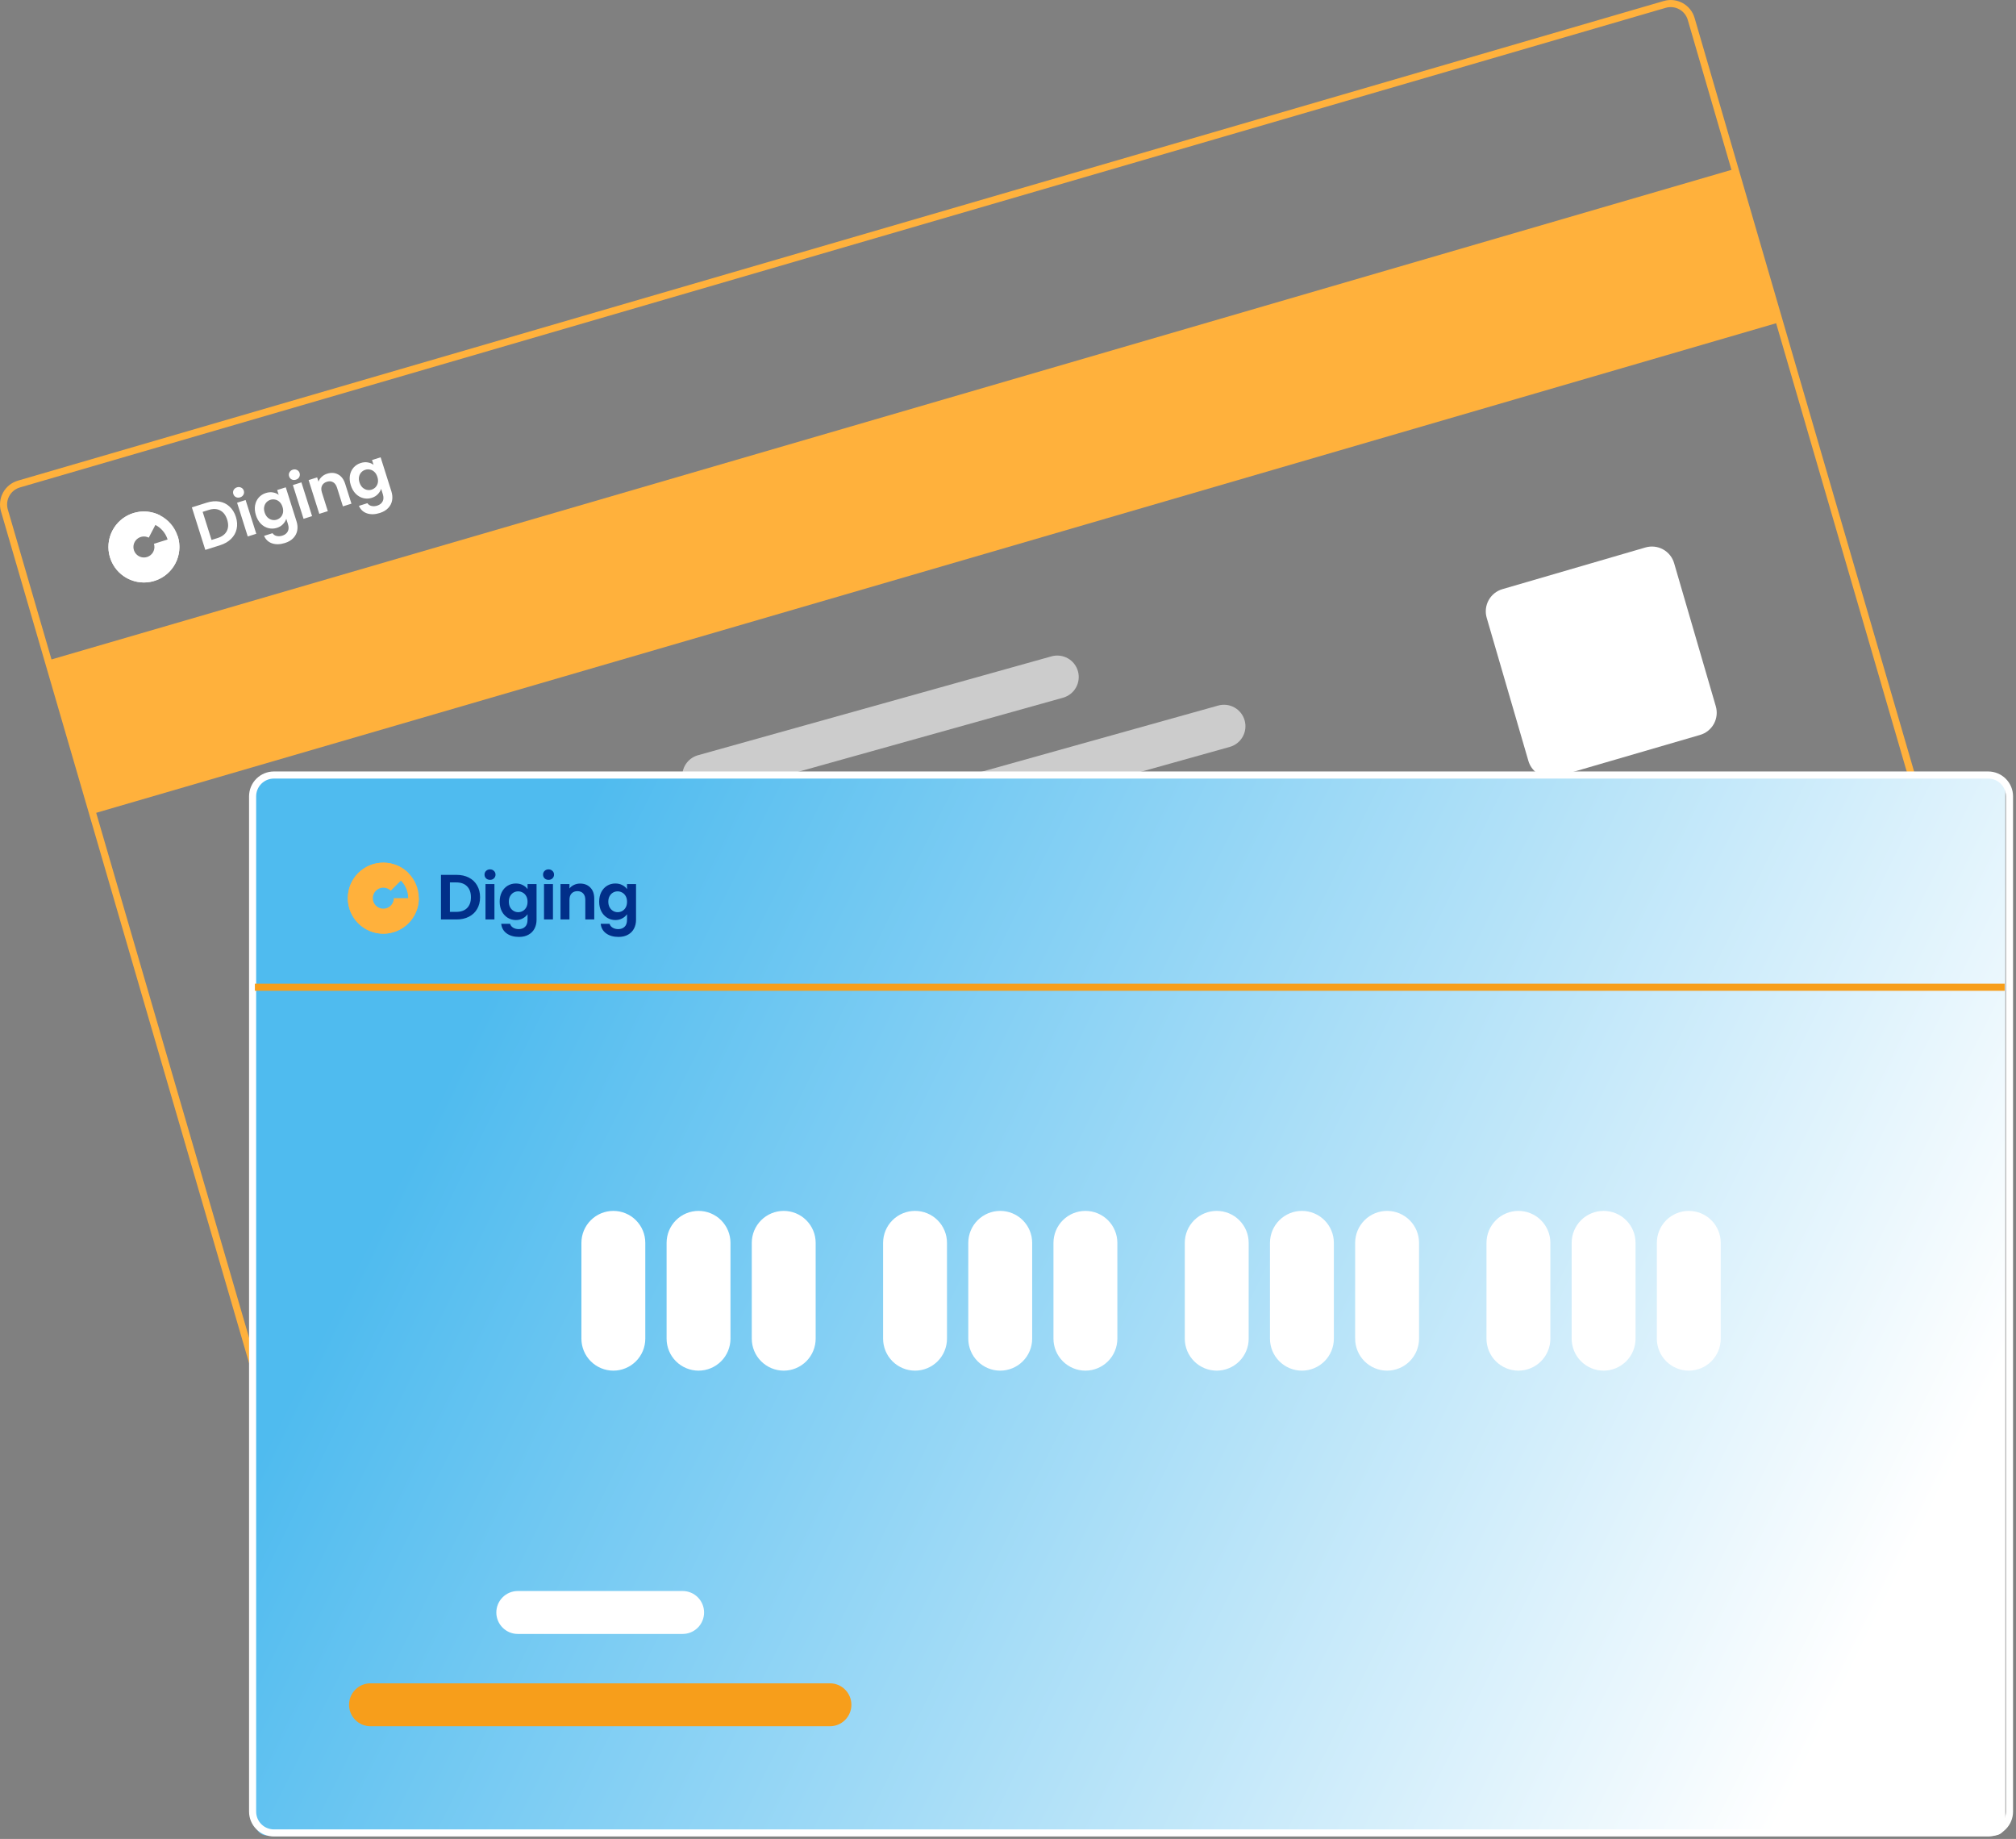 <svg width="568" height="518" viewBox="0 0 568 518" fill="none" xmlns="http://www.w3.org/2000/svg">
<rect x="0" y="0" width="568" height="518" fill="#808080" stroke="none"/>
<g clip-path="url(#clip0_16_20)">
<path d="M488.79 47.567L13.551 186.032L26.139 229.235L501.378 90.77L488.79 47.567Z" fill="#FFB13C"/>
<path d="M70.329 384.481L0.283 144.068C-0.237 142.286 -0.027 140.37 0.867 138.743C1.76 137.115 3.263 135.909 5.045 135.39L468.764 0.281C470.546 -0.236 472.461 -0.026 474.088 0.867C475.715 1.76 476.921 3.262 477.442 5.043L539.498 218.032L537.578 218.592L475.522 5.603C475.149 4.331 474.287 3.259 473.125 2.621C471.963 1.984 470.596 1.832 469.323 2.201L5.605 137.31C4.332 137.68 3.258 138.542 2.62 139.705C1.982 140.867 1.832 142.236 2.203 143.509L72.249 383.922L70.329 384.481Z" fill="#FFB13C"/>
<path d="M436.862 219.022C435.455 219.02 434.087 218.563 432.961 217.719C431.836 216.875 431.014 215.689 430.619 214.339L418.87 174.016C418.39 172.361 418.586 170.583 419.415 169.072C420.244 167.561 421.638 166.441 423.292 165.957L463.616 154.208C465.271 153.728 467.049 153.924 468.56 154.753C470.071 155.583 471.191 156.977 471.674 158.631L483.423 198.955C483.903 200.61 483.707 202.387 482.878 203.898C482.049 205.409 480.655 206.529 479.001 207.013L438.677 218.762C438.088 218.934 437.477 219.022 436.862 219.022Z" fill="white"/>
<path d="M350.676 202.942C350.463 202.177 350.102 201.461 349.612 200.835C349.122 200.21 348.514 199.687 347.822 199.297C347.13 198.907 346.368 198.657 345.58 198.562C344.791 198.467 343.991 198.528 343.226 198.742L276.836 217.312L269.686 219.312H314.586L321.736 217.312L346.486 210.392C348.029 209.958 349.337 208.931 350.122 207.534C350.908 206.137 351.107 204.485 350.676 202.942Z" fill="#CCCCCC"/>
<path d="M303.706 189.072C303.274 187.529 302.246 186.22 300.849 185.434C299.452 184.649 297.8 184.45 296.256 184.882L196.637 212.742C195.245 213.136 194.039 214.015 193.238 215.22C192.437 216.424 192.092 217.876 192.266 219.312H218.056L225.216 217.312L299.516 196.532C301.061 196.097 302.369 195.067 303.155 193.669C303.94 192.27 304.139 190.617 303.706 189.072Z" fill="#CCCCCC"/>
<rect x="72" y="219" width="493" height="298" rx="3" fill="url(#paint0_linear_16_20)"/>
<path d="M560.17 217.31H77.17C75.314 217.312 73.535 218.05 72.222 219.362C70.91 220.674 70.172 222.454 70.17 224.31V510.31C70.172 512.166 70.91 513.945 72.222 515.257C73.535 516.569 75.314 517.308 77.17 517.31H560.17C562.026 517.308 563.806 516.569 565.118 515.257C566.43 513.945 567.168 512.166 567.17 510.31V224.31C567.168 222.454 566.43 220.675 565.118 219.362C563.805 218.05 562.026 217.312 560.17 217.31ZM565.17 510.31C565.17 511.636 564.643 512.907 563.705 513.845C562.768 514.782 561.496 515.309 560.17 515.31H77.17C75.844 515.309 74.573 514.782 73.635 513.845C72.697 512.907 72.17 511.636 72.17 510.31V224.31C72.171 222.984 72.698 221.712 73.635 220.775C74.573 219.837 75.844 219.31 77.17 219.31H560.17C561.496 219.31 562.768 219.837 563.705 220.775C564.643 221.712 565.17 222.984 565.17 224.31V510.31Z" fill="white"/>
<path d="M172.81 386.09C170.424 386.087 168.136 385.138 166.449 383.451C164.762 381.764 163.813 379.476 163.81 377.09V350.09C163.81 347.703 164.758 345.414 166.446 343.726C168.134 342.038 170.423 341.09 172.81 341.09C175.197 341.09 177.486 342.038 179.174 343.726C180.862 345.414 181.81 347.703 181.81 350.09V377.09C181.807 379.476 180.858 381.764 179.171 383.451C177.484 385.138 175.196 386.087 172.81 386.09Z" fill="white"/>
<path d="M196.81 386.09C194.424 386.087 192.136 385.138 190.449 383.451C188.762 381.764 187.813 379.476 187.81 377.09V350.09C187.81 347.703 188.758 345.414 190.446 343.726C192.134 342.038 194.423 341.09 196.81 341.09C199.197 341.09 201.486 342.038 203.174 343.726C204.862 345.414 205.81 347.703 205.81 350.09V377.09C205.807 379.476 204.858 381.764 203.171 383.451C201.484 385.138 199.196 386.087 196.81 386.09Z" fill="white"/>
<path d="M220.81 386.09C218.424 386.087 216.136 385.138 214.449 383.451C212.762 381.764 211.813 379.476 211.81 377.09V350.09C211.81 347.703 212.758 345.414 214.446 343.726C216.134 342.038 218.423 341.09 220.81 341.09C223.197 341.09 225.486 342.038 227.174 343.726C228.862 345.414 229.81 347.703 229.81 350.09V377.09C229.807 379.476 228.858 381.764 227.171 383.451C225.484 385.138 223.196 386.087 220.81 386.09Z" fill="white"/>
<path d="M257.81 386.09C255.424 386.087 253.136 385.138 251.449 383.451C249.762 381.764 248.813 379.476 248.81 377.09V350.09C248.81 347.703 249.758 345.414 251.446 343.726C253.134 342.038 255.423 341.09 257.81 341.09C260.197 341.09 262.486 342.038 264.174 343.726C265.862 345.414 266.81 347.703 266.81 350.09V377.09C266.807 379.476 265.858 381.764 264.171 383.451C262.484 385.138 260.196 386.087 257.81 386.09Z" fill="white"/>
<path d="M281.81 386.09C279.424 386.087 277.136 385.138 275.449 383.451C273.762 381.764 272.813 379.476 272.81 377.09V350.09C272.81 347.703 273.758 345.414 275.446 343.726C277.134 342.038 279.423 341.09 281.81 341.09C284.197 341.09 286.486 342.038 288.174 343.726C289.862 345.414 290.81 347.703 290.81 350.09V377.09C290.807 379.476 289.858 381.764 288.171 383.451C286.484 385.138 284.196 386.087 281.81 386.09Z" fill="white"/>
<path d="M305.81 386.09C303.424 386.087 301.136 385.138 299.449 383.451C297.762 381.764 296.813 379.476 296.81 377.09V350.09C296.81 347.703 297.758 345.414 299.446 343.726C301.134 342.038 303.423 341.09 305.81 341.09C308.197 341.09 310.486 342.038 312.174 343.726C313.862 345.414 314.81 347.703 314.81 350.09V377.09C314.807 379.476 313.858 381.764 312.171 383.451C310.484 385.138 308.196 386.087 305.81 386.09Z" fill="white"/>
<path d="M342.81 386.09C340.424 386.087 338.136 385.138 336.449 383.451C334.762 381.764 333.813 379.476 333.81 377.09V350.09C333.81 347.703 334.758 345.414 336.446 343.726C338.134 342.038 340.423 341.09 342.81 341.09C345.197 341.09 347.486 342.038 349.174 343.726C350.862 345.414 351.81 347.703 351.81 350.09V377.09C351.807 379.476 350.858 381.764 349.171 383.451C347.484 385.138 345.196 386.087 342.81 386.09Z" fill="white"/>
<path d="M366.81 386.09C364.424 386.087 362.136 385.138 360.449 383.451C358.762 381.764 357.813 379.476 357.81 377.09V350.09C357.81 347.703 358.758 345.414 360.446 343.726C362.134 342.038 364.423 341.09 366.81 341.09C369.197 341.09 371.486 342.038 373.174 343.726C374.862 345.414 375.81 347.703 375.81 350.09V377.09C375.807 379.476 374.858 381.764 373.171 383.451C371.484 385.138 369.196 386.087 366.81 386.09Z" fill="white"/>
<path d="M390.81 386.09C388.424 386.087 386.136 385.138 384.449 383.451C382.762 381.764 381.813 379.476 381.81 377.09V350.09C381.81 347.703 382.758 345.414 384.446 343.726C386.134 342.038 388.423 341.09 390.81 341.09C393.197 341.09 395.486 342.038 397.174 343.726C398.862 345.414 399.81 347.703 399.81 350.09V377.09C399.807 379.476 398.858 381.764 397.171 383.451C395.484 385.138 393.196 386.087 390.81 386.09Z" fill="white"/>
<path d="M427.81 386.09C425.424 386.087 423.136 385.138 421.449 383.451C419.762 381.764 418.813 379.476 418.81 377.09V350.09C418.81 347.703 419.758 345.414 421.446 343.726C423.134 342.038 425.423 341.09 427.81 341.09C430.197 341.09 432.486 342.038 434.174 343.726C435.862 345.414 436.81 347.703 436.81 350.09V377.09C436.807 379.476 435.858 381.764 434.171 383.451C432.484 385.138 430.196 386.087 427.81 386.09Z" fill="white"/>
<path d="M451.81 386.09C449.424 386.087 447.136 385.138 445.449 383.451C443.762 381.764 442.813 379.476 442.81 377.09V350.09C442.81 347.703 443.758 345.414 445.446 343.726C447.134 342.038 449.423 341.09 451.81 341.09C454.197 341.09 456.486 342.038 458.174 343.726C459.862 345.414 460.81 347.703 460.81 350.09V377.09C460.807 379.476 459.858 381.764 458.171 383.451C456.484 385.138 454.196 386.087 451.81 386.09Z" fill="white"/>
<path d="M475.81 386.09C473.424 386.087 471.136 385.138 469.449 383.451C467.762 381.764 466.813 379.476 466.81 377.09V350.09C466.81 347.703 467.758 345.414 469.446 343.726C471.134 342.038 473.423 341.09 475.81 341.09C478.197 341.09 480.486 342.038 482.174 343.726C483.862 345.414 484.81 347.703 484.81 350.09V377.09C484.807 379.476 483.858 381.764 482.171 383.451C480.484 385.138 478.196 386.087 475.81 386.09Z" fill="white"/>
<path d="M233.828 486.257H104.388C102.784 486.257 101.246 485.62 100.112 484.486C98.978 483.352 98.34 481.813 98.34 480.21C98.34 478.606 98.978 477.068 100.112 475.933C101.246 474.799 102.784 474.162 104.388 474.162H233.828C235.432 474.162 236.97 474.799 238.104 475.933C239.238 477.068 239.875 478.606 239.875 480.21C239.875 481.813 239.238 483.352 238.104 484.486C236.97 485.62 235.432 486.257 233.828 486.257Z" fill="#F79E1B"/>
<path d="M192.328 460.257H145.888C144.284 460.257 142.746 459.62 141.612 458.486C140.478 457.352 139.84 455.813 139.84 454.21C139.84 452.606 140.478 451.068 141.612 449.933C142.746 448.799 144.284 448.162 145.888 448.162H192.328C193.932 448.162 195.47 448.799 196.604 449.933C197.738 451.068 198.375 452.606 198.375 454.21C198.375 455.813 197.738 457.352 196.604 458.486C195.47 459.62 193.932 460.257 192.328 460.257Z" fill="white"/>
<path d="M564.81 277.09H71.81V279.09H564.81V277.09Z" fill="#F79E1B"/>
<path d="M128.634 246.436C129.954 246.436 131.112 246.694 132.108 247.21C133.116 247.726 133.89 248.464 134.43 249.424C134.982 250.372 135.258 251.476 135.258 252.736C135.258 253.996 134.982 255.1 134.43 256.048C133.89 256.984 133.116 257.71 132.108 258.226C131.112 258.742 129.954 259 128.634 259H124.242V246.436H128.634ZM128.544 256.858C129.864 256.858 130.884 256.498 131.604 255.778C132.324 255.058 132.684 254.044 132.684 252.736C132.684 251.428 132.324 250.408 131.604 249.676C130.884 248.932 129.864 248.56 128.544 248.56H126.762V256.858H128.544ZM138.062 247.84C137.618 247.84 137.246 247.702 136.946 247.426C136.658 247.138 136.514 246.784 136.514 246.364C136.514 245.944 136.658 245.596 136.946 245.32C137.246 245.032 137.618 244.888 138.062 244.888C138.506 244.888 138.872 245.032 139.16 245.32C139.46 245.596 139.61 245.944 139.61 246.364C139.61 246.784 139.46 247.138 139.16 247.426C138.872 247.702 138.506 247.84 138.062 247.84ZM139.304 249.028V259H136.784V249.028H139.304ZM145.34 248.866C146.084 248.866 146.738 249.016 147.302 249.316C147.866 249.604 148.31 249.982 148.634 250.45V249.028H151.172V259.072C151.172 259.996 150.986 260.818 150.614 261.538C150.242 262.27 149.684 262.846 148.94 263.266C148.196 263.698 147.296 263.914 146.24 263.914C144.824 263.914 143.66 263.584 142.748 262.924C141.848 262.264 141.338 261.364 141.218 260.224H143.72C143.852 260.68 144.134 261.04 144.566 261.304C145.01 261.58 145.544 261.718 146.168 261.718C146.9 261.718 147.494 261.496 147.95 261.052C148.406 260.62 148.634 259.96 148.634 259.072V257.524C148.31 257.992 147.86 258.382 147.284 258.694C146.72 259.006 146.072 259.162 145.34 259.162C144.5 259.162 143.732 258.946 143.036 258.514C142.34 258.082 141.788 257.476 141.38 256.696C140.984 255.904 140.786 254.998 140.786 253.978C140.786 252.97 140.984 252.076 141.38 251.296C141.788 250.516 142.334 249.916 143.018 249.496C143.714 249.076 144.488 248.866 145.34 248.866ZM148.634 254.014C148.634 253.402 148.514 252.88 148.274 252.448C148.034 252.004 147.71 251.668 147.302 251.44C146.894 251.2 146.456 251.08 145.988 251.08C145.52 251.08 145.088 251.194 144.692 251.422C144.296 251.65 143.972 251.986 143.72 252.43C143.48 252.862 143.36 253.378 143.36 253.978C143.36 254.578 143.48 255.106 143.72 255.562C143.972 256.006 144.296 256.348 144.692 256.588C145.1 256.828 145.532 256.948 145.988 256.948C146.456 256.948 146.894 256.834 147.302 256.606C147.71 256.366 148.034 256.03 148.274 255.598C148.514 255.154 148.634 254.626 148.634 254.014ZM154.551 247.84C154.107 247.84 153.735 247.702 153.435 247.426C153.147 247.138 153.003 246.784 153.003 246.364C153.003 245.944 153.147 245.596 153.435 245.32C153.735 245.032 154.107 244.888 154.551 244.888C154.995 244.888 155.361 245.032 155.649 245.32C155.949 245.596 156.099 245.944 156.099 246.364C156.099 246.784 155.949 247.138 155.649 247.426C155.361 247.702 154.995 247.84 154.551 247.84ZM155.793 249.028V259H153.273V249.028H155.793ZM163.449 248.884C164.637 248.884 165.597 249.262 166.329 250.018C167.061 250.762 167.427 251.806 167.427 253.15V259H164.907V253.492C164.907 252.7 164.709 252.094 164.313 251.674C163.917 251.242 163.377 251.026 162.693 251.026C161.997 251.026 161.445 251.242 161.037 251.674C160.641 252.094 160.443 252.7 160.443 253.492V259H157.923V249.028H160.443V250.27C160.779 249.838 161.205 249.502 161.721 249.262C162.249 249.01 162.825 248.884 163.449 248.884ZM173.369 248.866C174.113 248.866 174.767 249.016 175.331 249.316C175.895 249.604 176.339 249.982 176.663 250.45V249.028H179.201V259.072C179.201 259.996 179.015 260.818 178.643 261.538C178.271 262.27 177.713 262.846 176.969 263.266C176.225 263.698 175.325 263.914 174.269 263.914C172.853 263.914 171.689 263.584 170.777 262.924C169.877 262.264 169.367 261.364 169.247 260.224H171.749C171.881 260.68 172.163 261.04 172.595 261.304C173.039 261.58 173.573 261.718 174.197 261.718C174.929 261.718 175.523 261.496 175.979 261.052C176.435 260.62 176.663 259.96 176.663 259.072V257.524C176.339 257.992 175.889 258.382 175.313 258.694C174.749 259.006 174.101 259.162 173.369 259.162C172.529 259.162 171.761 258.946 171.065 258.514C170.369 258.082 169.817 257.476 169.409 256.696C169.013 255.904 168.815 254.998 168.815 253.978C168.815 252.97 169.013 252.076 169.409 251.296C169.817 250.516 170.363 249.916 171.047 249.496C171.743 249.076 172.517 248.866 173.369 248.866ZM176.663 254.014C176.663 253.402 176.543 252.88 176.303 252.448C176.063 252.004 175.739 251.668 175.331 251.44C174.923 251.2 174.485 251.08 174.017 251.08C173.549 251.08 173.117 251.194 172.721 251.422C172.325 251.65 172.001 251.986 171.749 252.43C171.509 252.862 171.389 253.378 171.389 253.978C171.389 254.578 171.509 255.106 171.749 255.562C172.001 256.006 172.325 256.348 172.721 256.588C173.129 256.828 173.561 256.948 174.017 256.948C174.485 256.948 174.923 256.834 175.331 256.606C175.739 256.366 176.063 256.03 176.303 255.598C176.543 255.154 176.663 254.626 176.663 254.014Z" fill="#012F89"/>
<path d="M115.071 245.929C113.435 244.293 111.283 243.275 108.98 243.048C106.678 242.821 104.368 243.4 102.444 244.685C100.521 245.971 99.102 247.883 98.431 250.097C97.759 252.311 97.876 254.689 98.761 256.827C99.647 258.964 101.246 260.729 103.286 261.819C105.326 262.91 107.682 263.259 109.951 262.808C112.22 262.357 114.262 261.132 115.73 259.344C117.198 257.556 118 255.314 118 253H110.959C110.959 253.685 110.722 254.348 110.288 254.877C109.853 255.407 109.249 255.769 108.577 255.903C107.906 256.036 107.209 255.933 106.605 255.61C106.001 255.287 105.528 254.765 105.266 254.133C105.004 253.5 104.969 252.796 105.168 252.141C105.367 251.486 105.787 250.92 106.356 250.539C106.925 250.159 107.609 249.988 108.29 250.055C108.971 250.122 109.608 250.423 110.093 250.907L115.071 245.929Z" fill="#FFB13C"/>
<circle cx="108" cy="253" r="8.5" stroke="#FFB13C" stroke-width="3"/>
<path d="M58.244 141.594C59.503 141.196 60.685 141.093 61.79 141.285C62.907 141.473 63.867 141.943 64.671 142.696C65.484 143.433 66.08 144.402 66.46 145.604C66.84 146.805 66.909 147.941 66.669 149.011C66.436 150.067 65.917 150.992 65.112 151.788C64.318 152.58 63.291 153.176 62.033 153.574L57.845 154.898L54.057 142.919L58.244 141.594ZM61.301 151.558C62.56 151.16 63.424 150.51 63.893 149.606C64.362 148.702 64.4 147.627 64.005 146.38C63.611 145.133 62.96 144.269 62.053 143.788C61.142 143.296 60.057 143.249 58.799 143.647L57.1 144.184L59.602 152.096L61.301 151.558ZM67.657 140.09C67.234 140.224 66.837 140.204 66.468 140.032C66.107 139.844 65.863 139.55 65.736 139.149C65.609 138.749 65.642 138.374 65.833 138.024C66.032 137.659 66.344 137.409 66.767 137.275C67.19 137.142 67.583 137.168 67.944 137.356C68.313 137.529 68.561 137.815 68.688 138.216C68.814 138.616 68.778 138.999 68.579 139.364C68.388 139.714 68.08 139.956 67.657 140.09ZM69.199 140.848L72.206 150.356L69.804 151.116L66.797 141.608L69.199 140.848ZM74.905 138.874C75.615 138.649 76.284 138.595 76.912 138.711C77.536 138.816 78.074 139.042 78.524 139.391L78.095 138.035L80.515 137.27L83.543 146.846C83.822 147.727 83.893 148.567 83.755 149.365C83.621 150.176 83.263 150.893 82.68 151.518C82.101 152.154 81.308 152.631 80.301 152.95C78.951 153.377 77.742 153.413 76.673 153.059C75.616 152.701 74.858 151.997 74.4 150.946L76.786 150.191C77.049 150.586 77.427 150.845 77.918 150.966C78.425 151.095 78.975 151.066 79.57 150.878C80.268 150.657 80.768 150.266 81.069 149.705C81.373 149.156 81.391 148.458 81.124 147.611L80.657 146.135C80.489 146.679 80.178 147.187 79.722 147.658C79.279 148.126 78.708 148.47 78.01 148.69C77.209 148.944 76.412 148.969 75.618 148.767C74.824 148.565 74.115 148.154 73.491 147.533C72.874 146.898 72.412 146.093 72.105 145.121C71.801 144.16 71.72 143.248 71.862 142.385C72.016 141.518 72.356 140.781 72.881 140.175C73.418 139.564 74.093 139.131 74.905 138.874ZM79.598 142.789C79.414 142.205 79.142 141.744 78.783 141.404C78.42 141.053 78.01 140.831 77.552 140.736C77.091 140.63 76.637 140.648 76.191 140.789C75.745 140.93 75.367 141.169 75.058 141.506C74.749 141.843 74.542 142.261 74.436 142.76C74.337 143.245 74.378 143.773 74.559 144.345C74.74 144.917 75.014 145.384 75.38 145.746C75.754 146.094 76.166 146.322 76.616 146.432C77.078 146.537 77.525 146.522 77.96 146.384C78.406 146.243 78.79 146.002 79.11 145.662C79.427 145.31 79.634 144.892 79.733 144.408C79.828 143.912 79.783 143.372 79.598 142.789ZM83.379 135.118C82.955 135.252 82.559 135.232 82.19 135.06C81.828 134.872 81.584 134.578 81.457 134.177C81.331 133.777 81.363 133.402 81.555 133.052C81.754 132.687 82.065 132.437 82.488 132.303C82.912 132.169 83.304 132.196 83.665 132.384C84.035 132.557 84.283 132.843 84.409 133.244C84.536 133.644 84.5 134.027 84.3 134.392C84.109 134.742 83.802 134.984 83.379 135.118ZM84.921 135.876L87.928 145.384L85.525 146.144L82.518 136.636L84.921 135.876ZM92.177 133.43C93.31 133.072 94.339 133.143 95.265 133.643C96.187 134.132 96.851 135.017 97.256 136.298L99.02 141.876L96.617 142.636L94.957 137.384C94.718 136.629 94.346 136.111 93.842 135.83C93.334 135.537 92.754 135.494 92.102 135.7C91.438 135.91 90.977 136.283 90.719 136.818C90.468 137.337 90.462 137.975 90.7 138.73L92.361 143.982L89.959 144.742L86.951 135.234L89.354 134.474L89.729 135.658C89.919 135.145 90.224 134.696 90.643 134.312C91.071 133.912 91.582 133.618 92.177 133.43ZM101.63 130.422C102.339 130.197 103.008 130.143 103.636 130.259C104.261 130.364 104.798 130.59 105.248 130.939L104.82 129.583L107.239 128.817L110.268 138.394C110.547 139.275 110.617 140.115 110.48 140.913C110.346 141.723 109.987 142.441 109.405 143.066C108.826 143.702 108.033 144.179 107.026 144.498C105.676 144.925 104.466 144.961 103.398 144.607C102.341 144.249 101.583 143.545 101.125 142.494L103.51 141.739C103.774 142.134 104.151 142.393 104.643 142.514C105.149 142.643 105.7 142.614 106.295 142.426C106.993 142.205 107.492 141.814 107.793 141.253C108.098 140.704 108.116 140.006 107.848 139.159L107.382 137.683C107.214 138.227 106.902 138.735 106.447 139.206C106.003 139.673 105.433 140.018 104.735 140.238C103.934 140.492 103.136 140.517 102.343 140.315C101.549 140.113 100.84 139.702 100.215 139.081C99.599 138.445 99.137 137.641 98.829 136.669C98.526 135.708 98.445 134.796 98.587 133.933C98.741 133.066 99.081 132.329 99.606 131.722C100.143 131.112 100.818 130.678 101.63 130.422ZM106.323 134.337C106.139 133.753 105.867 133.292 105.508 132.952C105.145 132.601 104.735 132.378 104.277 132.284C103.816 132.178 103.362 132.196 102.916 132.337C102.469 132.478 102.092 132.717 101.783 133.054C101.474 133.391 101.267 133.809 101.16 134.308C101.062 134.792 101.103 135.321 101.284 135.893C101.465 136.465 101.738 136.932 102.105 137.294C102.479 137.642 102.891 137.87 103.341 137.98C103.802 138.085 104.25 138.069 104.685 137.932C105.131 137.791 105.514 137.55 105.835 137.21C106.151 136.858 106.359 136.44 106.457 135.955C106.552 135.46 106.508 134.92 106.323 134.337Z" fill="white"/>
<path d="M45.16 145.201C43.107 144.134 40.747 143.813 38.484 144.291C36.22 144.769 34.192 146.017 32.746 147.823C31.299 149.628 30.523 151.879 30.551 154.193C30.578 156.506 31.407 158.739 32.895 160.51C34.384 162.281 36.441 163.481 38.715 163.905C40.989 164.33 43.34 163.953 45.368 162.838C47.395 161.723 48.973 159.94 49.833 157.793C50.693 155.645 50.782 153.265 50.084 151.059L43.372 153.183C43.578 153.835 43.552 154.54 43.297 155.175C43.043 155.811 42.576 156.338 41.976 156.668C41.376 156.998 40.68 157.11 40.007 156.984C39.334 156.858 38.725 156.503 38.285 155.979C37.844 155.455 37.599 154.794 37.591 154.11C37.583 153.425 37.812 152.759 38.24 152.225C38.668 151.69 39.269 151.321 39.938 151.179C40.608 151.038 41.307 151.133 41.914 151.449L45.16 145.201Z" fill="white"/>
<circle cx="40.55" cy="154.075" r="8.5" transform="rotate(-17.55 40.55 154.075)" stroke="white" stroke-width="3"/>
</g>
<defs>
<linearGradient id="paint0_linear_16_20" x1="113.83" y1="328.399" x2="498.366" y2="518.819" gradientUnits="userSpaceOnUse">
<stop stop-color="#4FBBEF"/>
<stop offset="1" stop-color="white"/>
</linearGradient>
<clipPath id="clip0_16_20">
<rect width="567.17" height="517.31" fill="white"/>
</clipPath>
</defs>
</svg>
